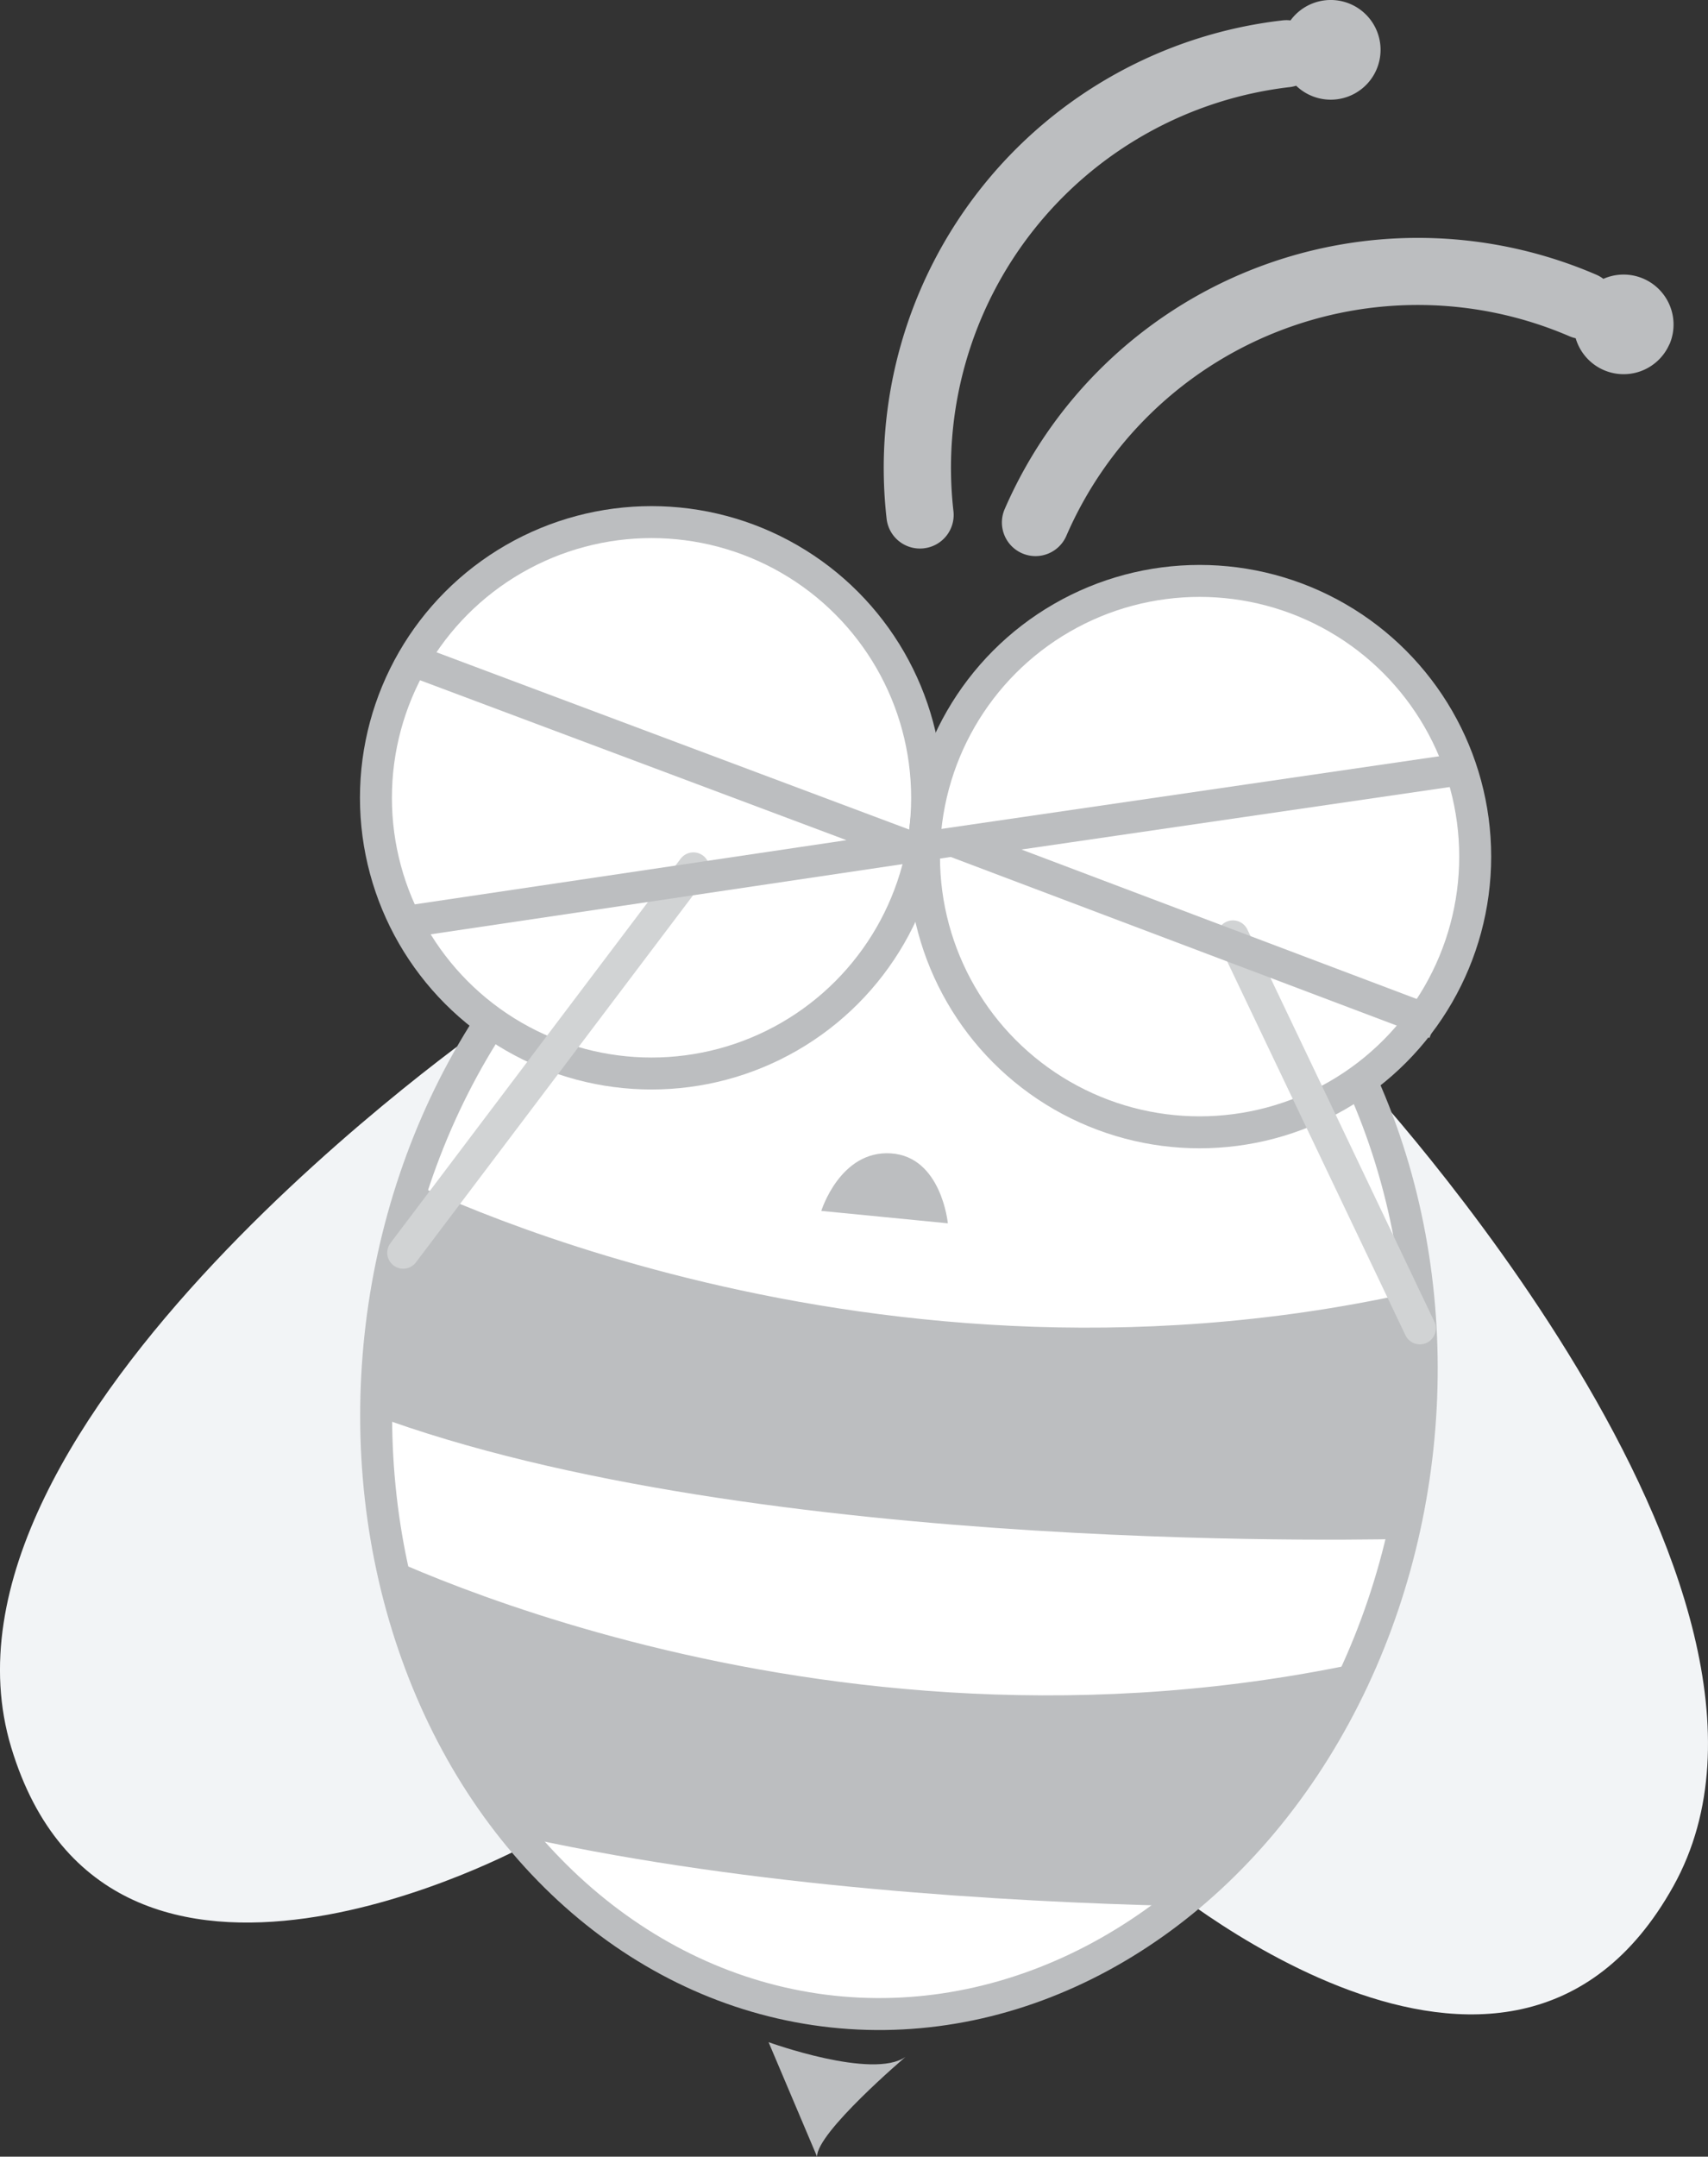 <svg xmlns="http://www.w3.org/2000/svg" xmlns:xlink="http://www.w3.org/1999/xlink" width="106.911" height="134.945" viewBox="0 0 106.911 134.945"><rect x="0" y="0" width="106.911" height="134.945" fill="#333333" stroke="none"/><defs><style>.a,.c,.g{fill:#fff;}.a,.f,.g{stroke:#bcbec0;}.a,.f,.g,.h{stroke-miterlimit:10;}.a{stroke-width:5px;}.b{fill:#f2f4f6;}.d{clip-path:url(#a);}.e{fill:#bcbec0;}.f,.h{fill:none;}.f,.g,.h{stroke-width:2px;}.h{stroke:#d1d3d4;stroke-linecap:round;}</style><clipPath id="a"><ellipse class="a" cx="38.981" cy="32.645" rx="38.981" ry="32.645" transform="translate(0 77.517) rotate(-83.88)"/></clipPath></defs><g transform="translate(-214.755 -155.412)"><g transform="translate(214.755 155.412)"><g transform="translate(0 0)"><path class="b" d="M245.492,485S209.3,510.066,215.46,530.413s32.249,6.1,32.249,6.1Z" transform="translate(-214.755 -421.066)"/><path class="b" d="M598.712,502.18s30.046,32.166,19.716,50.742-32.808-.885-32.808-.885Z" transform="translate(-513.679 -434.913)"/><ellipse class="c" cx="38.981" cy="32.645" rx="38.981" ry="32.645" transform="translate(19.654 122.384) rotate(-83.88)"/><g class="d" transform="translate(19.654 44.867)"><path class="e" d="M336.444,534.68s29.594,15.429,64.916,6.966l-1.69,15.747s-40.715,1.208-64.831-7.773Z" transform="translate(-331.2 -505.976)"/><path class="e" d="M323.69,653.29s29.594,15.429,64.91,6.966L386.911,676s-40.713,1.212-64.831-7.773Z" transform="translate(-320.915 -601.578)"/></g><ellipse class="f" cx="38.981" cy="32.645" rx="38.981" ry="32.645" transform="translate(19.654 122.384) rotate(-83.88)"/><circle class="g" cx="17.251" cy="17.251" r="17.251" transform="translate(23.531 32.668)"/><circle class="g" cx="17.251" cy="17.251" r="17.251" transform="translate(57.837 36.348)"/><path class="e" d="M462.76,814.13s6.524,2.369,8.576.919c0,0-5.577,4.741-5.54,6.246Z" transform="translate(-414.652 -686.351)"/><path class="e" d="M549.079,176.947a3.127,3.127,0,0,1-5.868-.37,2.2,2.2,0,0,1-.388-.124,23.98,23.98,0,0,0-31.493,12.485,2.1,2.1,0,1,1-3.862-1.668A28.2,28.2,0,0,1,544.5,172.6a2.089,2.089,0,0,1,.444.26,3.127,3.127,0,0,1,4.138,4.095Zm-46.672,12.774a2.1,2.1,0,0,1-2.328-1.849,28.184,28.184,0,0,1,24.766-31.183,2.084,2.084,0,0,1,.516,0,3.119,3.119,0,1,1,.353,4.087,2.224,2.224,0,0,1-.388.085,23.976,23.976,0,0,0-21.064,26.531,2.1,2.1,0,0,1-1.854,2.328Z" transform="translate(-444.582 -155.412)"/><line class="h" x1="11.701" y1="24.529" transform="translate(77.175 58.588)"/><line class="h" y1="24.05" x2="18.164" transform="translate(25.238 54.333)"/><path class="e" d="M487.692,531.792l-7.922-.776s1.177-3.8,4.351-3.6S487.692,531.792,487.692,531.792Z" transform="translate(-428.362 -455.249)"/><path class="f" d="M346.016,368.42l31.132,11.67-31.578,4.694" transform="translate(-320.194 -327.1)"/><path class="f" d="M555.823,403.19l-31.933,4.659,29.863,11.286" transform="translate(-463.923 -355.125)"/></g></g></g></svg>
